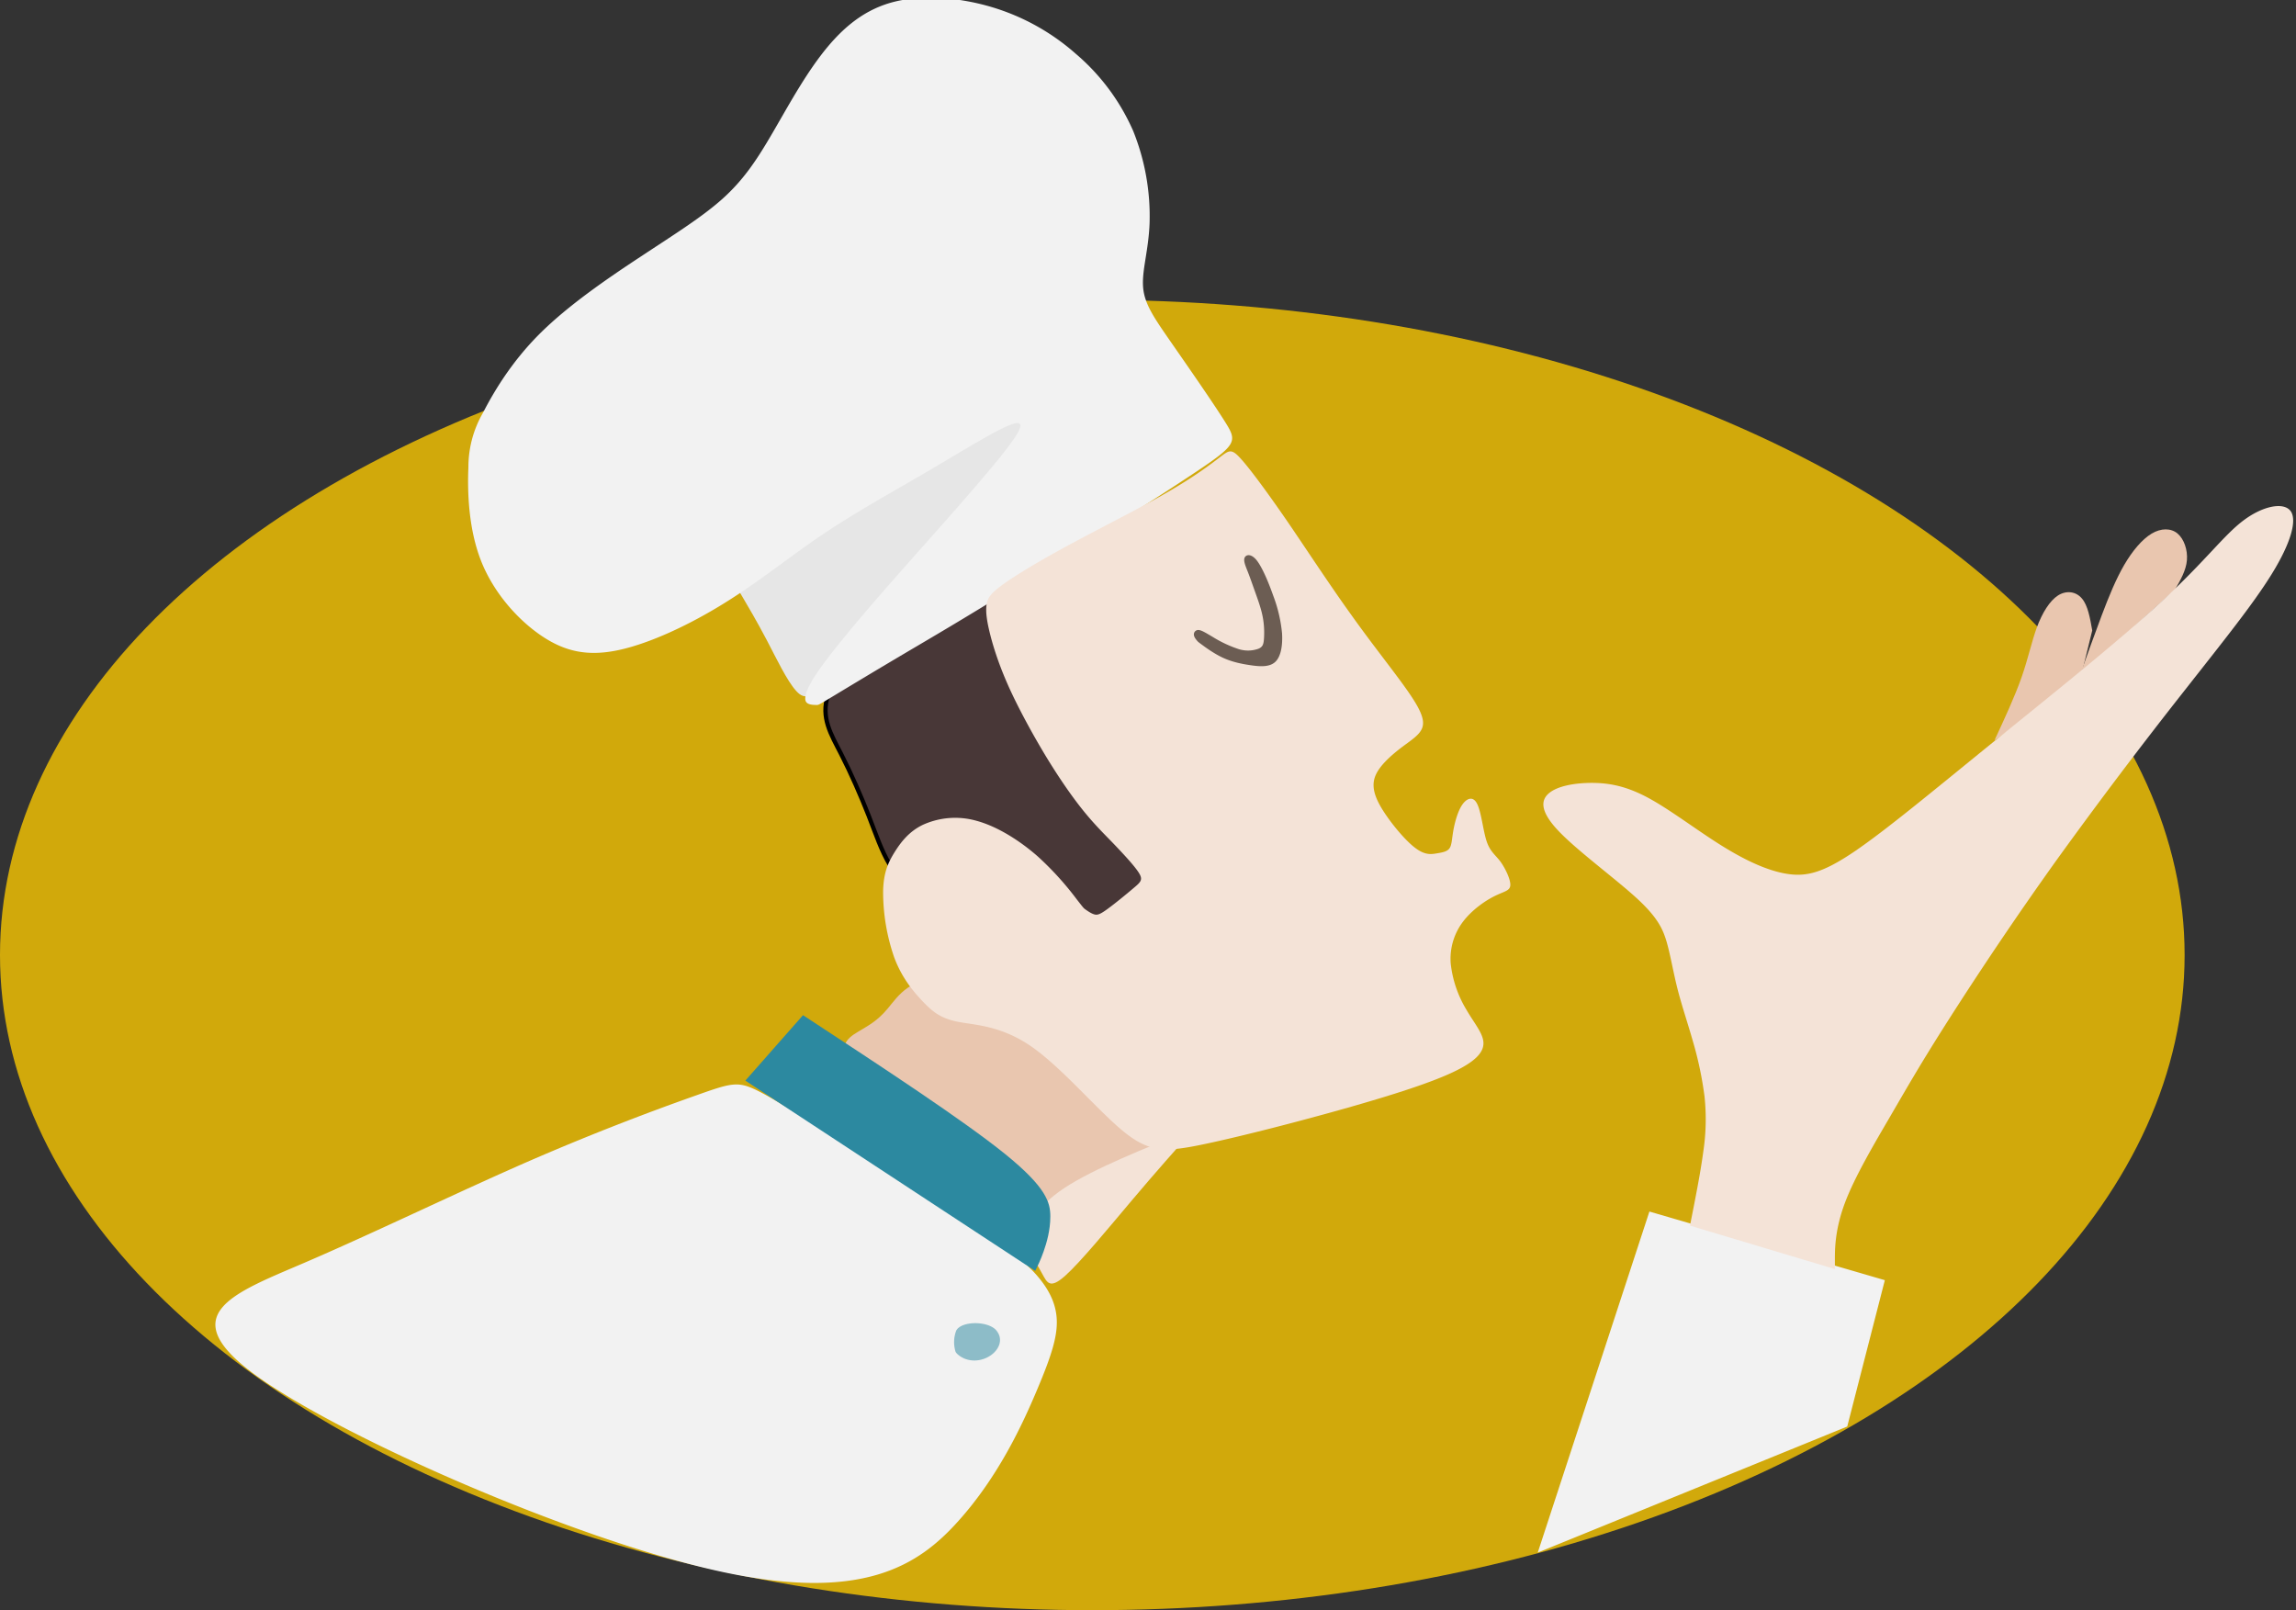 <svg xmlns="http://www.w3.org/2000/svg"  viewBox="0 0 28.776 20.18"><rect x="0" y="0" width="28.776" height="20.18" fill="#333333" stroke="none"/><g transform="translate(-76.316 -100.856)"><ellipse cx="90.006" cy="112.825" rx="13.69" ry="8.211" style="opacity:1;fill:#fc0;fill-opacity:.774;stroke:#000;stroke-width:0;stroke-miterlimit:4;stroke-dasharray:none;stroke-opacity:1"/><path d="M92.01 118.942c-1.295-.931-.374-1.253.714-1.72 1.088-.468 2.34-1.078 3.43-1.552a38.822 38.822 0 0 1 2.53-.993c.513-.182.612-.208.896-.07.285.14.759.445 1.295.786.537.34 1.139.716 1.628 1.028.49.311.87.56 1.142.808.273.25.44.5.476.778.036.279-.058.585-.287 1.128-.228.543-.59 1.322-1.195 1.997-.604.675-1.455 1.246-3.646.76s-5.688-2.019-6.983-2.95zM111.417 121.613l1.692-5.168 3.568 1.04-.57 2.218z" style="fill:#f2f2f2;fill-opacity:1;stroke:#000;stroke-width:0;stroke-linecap:butt;stroke-linejoin:miter;stroke-miterlimit:4;stroke-dasharray:none;stroke-opacity:1" transform="matrix(.827 0 0 .827 3.447 19.74)"/><path d="M119.628 108.333c.114-.32.229-.64.338-.929.109-.288.214-.544.339-.759.125-.214.271-.387.414-.473.143-.086.293-.086.393-.003.1.084.156.25.143.405-.012.153-.098.303-.182.447l-1.445 1.312z" style="fill:#e9c6af;fill-opacity:1;stroke:#000;stroke-width:0;stroke-linecap:butt;stroke-linejoin:miter;stroke-miterlimit:4;stroke-dasharray:none;stroke-opacity:1" transform="matrix(.827 0 0 .827 3.447 19.74)"/><path d="M118.338 109.306c.154-.333.309-.666.411-.957.102-.292.153-.543.233-.76.081-.217.193-.4.32-.481.128-.081.274-.059.362.047.09.105.123.295.156.484l-.17.693-1.212.907-.1.067z" style="fill:#e9c6af;fill-opacity:1;stroke:#000;stroke-width:0;stroke-linecap:butt;stroke-linejoin:miter;stroke-miterlimit:4;stroke-dasharray:none;stroke-opacity:1" transform="matrix(.827 0 0 .827 3.447 19.74)"/><path d="M100.66 108.622c-.111.337.045.588.198.886.153.298.303.643.418.935.114.292.192.532.323.749.13.217.314.412.818.654.504.243 1.328.532 2.044.446.715-.087 1.322-.549 1.378-1.217.056-.668-.44-1.542-.95-2.327-.51-.785-1.033-1.482-1.595-1.685-.562-.203-1.163.086-1.653.443-.49.356-.869.78-.98 1.116z" style="fill:#483737;stroke:#000;stroke-width:.065;stroke-linecap:butt;stroke-linejoin:miter;stroke-miterlimit:4;stroke-dasharray:none;stroke-opacity:1" transform="matrix(.827 0 0 .827 3.447 19.74)"/><path d="M99.53 107.094c.072.122.217.367.368.654.15.287.306.615.445.771.14.156.262.14.85-.404.587-.543 1.65-1.623 2.238-2.355.587-.732.704-1.122.57-1.363-.133-.242-.529-.338-1.267-.003-.737.334-1.823 1.096-2.491 1.492-.668.395-.919.423-.98.543-.061.12.067.331.13.437.065.106.065.106.137.228z" style="fill:#e6e6e6;fill-opacity:1;stroke:#000;stroke-width:0;stroke-linecap:butt;stroke-linejoin:miter;stroke-miterlimit:4;stroke-dasharray:none;stroke-opacity:1" transform="matrix(.827 0 0 .827 3.309 19.768)"/><path d="M102.718 118.668c-.057-.025-.113-.07-.125-.101a.492.492 0 0 1 .011-.318c.08-.15.488-.15.61 0 .194.241-.179.557-.496.42z" style="opacity:1;fill:#2d88a0;fill-opacity:.514;stroke:#000;stroke-width:0;stroke-miterlimit:4;stroke-dasharray:none;stroke-opacity:1" transform="matrix(.827 0 0 .827 3.447 19.74)"/><path d="M101.05 114.44c-.295-.486-.1-.62.062-.717.161-.098.29-.16.45-.35.162-.193.357-.516.924-.441.568.075 1.51.549 2.108.96.599.412.855.763.941 1.106.087.342.003.676-.209.994-.211.317-.55.618-.974.718-.423.1-.93 0-1.576-.47-.646-.471-1.43-1.312-1.726-1.8z" style="fill:#e9c6af;fill-opacity:1;stroke:#000;stroke-width:0;stroke-linecap:butt;stroke-linejoin:miter;stroke-miterlimit:4;stroke-dasharray:none;stroke-opacity:1" transform="matrix(.827 0 0 .827 3.447 19.74)"/><path d="M104.35 117.87c.197-.214.56-.754.865-1.196.306-.443.557-.788.807-1.133-.657.323-1.313.645-1.684.946-.37.3-.454.579-.448.805.006.225.1.398.164.54.064.142.098.253.295.039z" style="fill:#f4e3d7;stroke:#000;stroke-width:0;stroke-linecap:butt;stroke-linejoin:miter;stroke-miterlimit:4;stroke-dasharray:none;stroke-opacity:1" transform="matrix(.972 0 0 .795 -11.764 23.14)"/><path d="M100.727 108.642c.209-.126.626-.378 1.059-.634.433-.256.882-.516 1.728-1.04.846-.523 2.091-1.31 2.717-1.728.626-.418.634-.465.45-.758-.184-.294-.564-.84-.823-1.213-.258-.372-.403-.58-.422-.834-.02-.253.082-.55.098-.963a3.457 3.457 0 0 0-.248-1.402 3.24 3.24 0 0 0-.871-1.171 3.381 3.381 0 0 0-1.283-.71c-.496-.146-1.07-.193-1.525-.062-.455.132-.782.435-1.07.817-.287.382-.53.839-.751 1.213-.22.374-.417.665-.726.942-.31.277-.723.534-1.231.87-.508.334-1.106.743-1.54 1.176-.433.433-.7.89-.858 1.197a1.643 1.643 0 0 0-.22.827c-.016.363 0 .93.193 1.418.193.488.563.897.921 1.137.358.24.705.312 1.173.21.469-.103 1.06-.379 1.587-.706.528-.326.992-.705 1.488-1.04.496-.334 1.024-.625 1.512-.91.487-.284.953-.574 1.22-.703.268-.13.347-.107.194.129-.153.236-.54.685-.941 1.142-.402.457-.82.921-1.174 1.331-.354.41-.645.764-.819 1.004-.173.24-.228.366-.244.445-.016.079.008.11.048.126s.094.016.122.016c.027 0 .027 0 .236-.126z" style="opacity:1;fill:#f2f2f2;fill-opacity:1;stroke:#000;stroke-width:0;stroke-linecap:butt;stroke-linejoin:miter;stroke-miterlimit:4;stroke-dasharray:none;stroke-opacity:1" transform="matrix(.827 0 0 .827 3.447 19.74)"/><path d="m99.408 114.461.874-.992c1.212.795 2.425 1.59 3.06 2.102.633.512.688.74.688.95 0 .208-.055.397-.102.53-.048.135-.088.214-.127.294l-4.393-2.884z" style="fill:#2c89a0;stroke:#000;stroke-width:0;stroke-linecap:butt;stroke-linejoin:miter;stroke-miterlimit:4;stroke-dasharray:none;stroke-opacity:1" transform="matrix(.827 0 0 .827 3.447 19.74)"/><path d="M113.724 116.658c.078-.394.157-.788.2-1.11a3.28 3.28 0 0 0 .02-.85 5.468 5.468 0 0 0-.181-.851c-.079-.276-.165-.528-.228-.776s-.103-.492-.161-.7c-.059-.206-.139-.383-.461-.678-.323-.295-.89-.712-1.174-1.008-.283-.295-.283-.469-.153-.579.13-.11.39-.157.65-.157s.52.047.85.224c.33.177.732.485 1.102.717.37.232.709.39 1.005.437.297.047.547-.016 1.023-.338.476-.323 1.177-.906 2.055-1.619.878-.712 1.934-1.555 2.599-2.17.665-.614.94-1 1.236-1.224.295-.224.61-.287.718-.15.107.139.003.493-.28.952-.282.459-.749 1.037-1.336 1.785a75.444 75.444 0 0 0-1.948 2.583 55.903 55.903 0 0 0-1.65 2.445c-.398.626-.595.972-.842 1.396-.247.424-.548.93-.698 1.332-.15.402-.15.701-.15.85v.148l-2.196-.659z" style="fill:#f4e3d7;fill-opacity:1;stroke:#000;stroke-width:0;stroke-linecap:butt;stroke-linejoin:miter;stroke-miterlimit:4;stroke-dasharray:none;stroke-opacity:1" transform="matrix(.827 0 0 .827 3.447 19.74)"/><path d="M104.43 111.713a4.64 4.64 0 0 0-.593-.652c-.276-.242-.615-.454-.927-.538a1.184 1.184 0 0 0-.813.062c-.206.1-.328.256-.426.412-.097.156-.17.312-.175.596a3.03 3.03 0 0 0 .168 1c.113.305.283.509.427.662.145.153.268.259.527.312.259.053.654.053 1.122.375.467.323 1.007.97 1.4 1.29.393.32.638.314 1.211.194.574-.12 1.476-.353 2.191-.556.716-.204 1.245-.376 1.579-.532.334-.156.473-.295.473-.443 0-.147-.14-.303-.259-.51a1.709 1.709 0 0 1-.237-.698.929.929 0 0 1 .184-.632c.134-.178.334-.318.48-.39.144-.072.233-.078.239-.164.006-.086-.073-.253-.15-.36-.079-.105-.157-.15-.21-.311-.053-.162-.08-.44-.142-.562-.06-.123-.155-.09-.225.01-.07.101-.114.268-.137.396-.022.128-.022.217-.058.267-.036.05-.108.062-.192.076-.084.014-.178.03-.326-.082-.148-.111-.348-.35-.478-.55-.13-.202-.193-.374-.129-.538.064-.164.254-.326.411-.445.158-.118.288-.198.31-.32.023-.123-.061-.29-.259-.568-.197-.278-.51-.668-.83-1.118-.323-.449-.66-.965-.957-1.4-.298-.433-.56-.79-.707-.954-.147-.165-.18-.137-.324-.027-.143.11-.391.297-.8.533-.408.236-.978.521-1.443.772-.465.25-.827.467-1.03.612-.203.145-.248.217-.262.32-.014.104.003.237.053.438.05.2.134.467.281.796.148.329.36.718.56 1.05.2.33.39.604.554.81.164.206.303.345.46.506.155.162.328.346.397.454.07.108.037.142-.073.234-.109.093-.291.242-.403.323-.11.08-.15.092-.197.078-.048-.014-.103-.053-.131-.073-.028-.019-.028-.019-.134-.155z" style="fill:#f4e3d7;stroke:#000;stroke-width:0;stroke-linecap:butt;stroke-linejoin:miter;stroke-miterlimit:4;stroke-dasharray:none;stroke-opacity:1" transform="matrix(.827 0 0 .827 3.447 19.74)"/><path d="M106.368 107.684c.061.045.184.134.313.194.13.06.267.091.41.112.144.022.294.034.382-.047.089-.08.116-.254.105-.435a2.194 2.194 0 0 0-.136-.577c-.073-.207-.168-.431-.252-.534-.085-.102-.16-.082-.18-.033-.019.05.016.128.052.219.035.09.07.192.112.309.041.116.089.246.112.372.024.126.024.248.018.328-.006.081-.018.12-.079.148a.469.469 0 0 1-.302.008 1.807 1.807 0 0 1-.395-.185c-.108-.063-.17-.103-.216-.105a.066.066 0 0 0-.07.07c.001.037.033.074.049.093.016.018.016.018.077.063z" style="fill:#6c5d53;stroke:#000;stroke-width:0;stroke-linecap:butt;stroke-linejoin:miter;stroke-miterlimit:4;stroke-dasharray:none;stroke-opacity:1" transform="matrix(.827 0 0 .827 3.417 19.884)"/></g></svg>